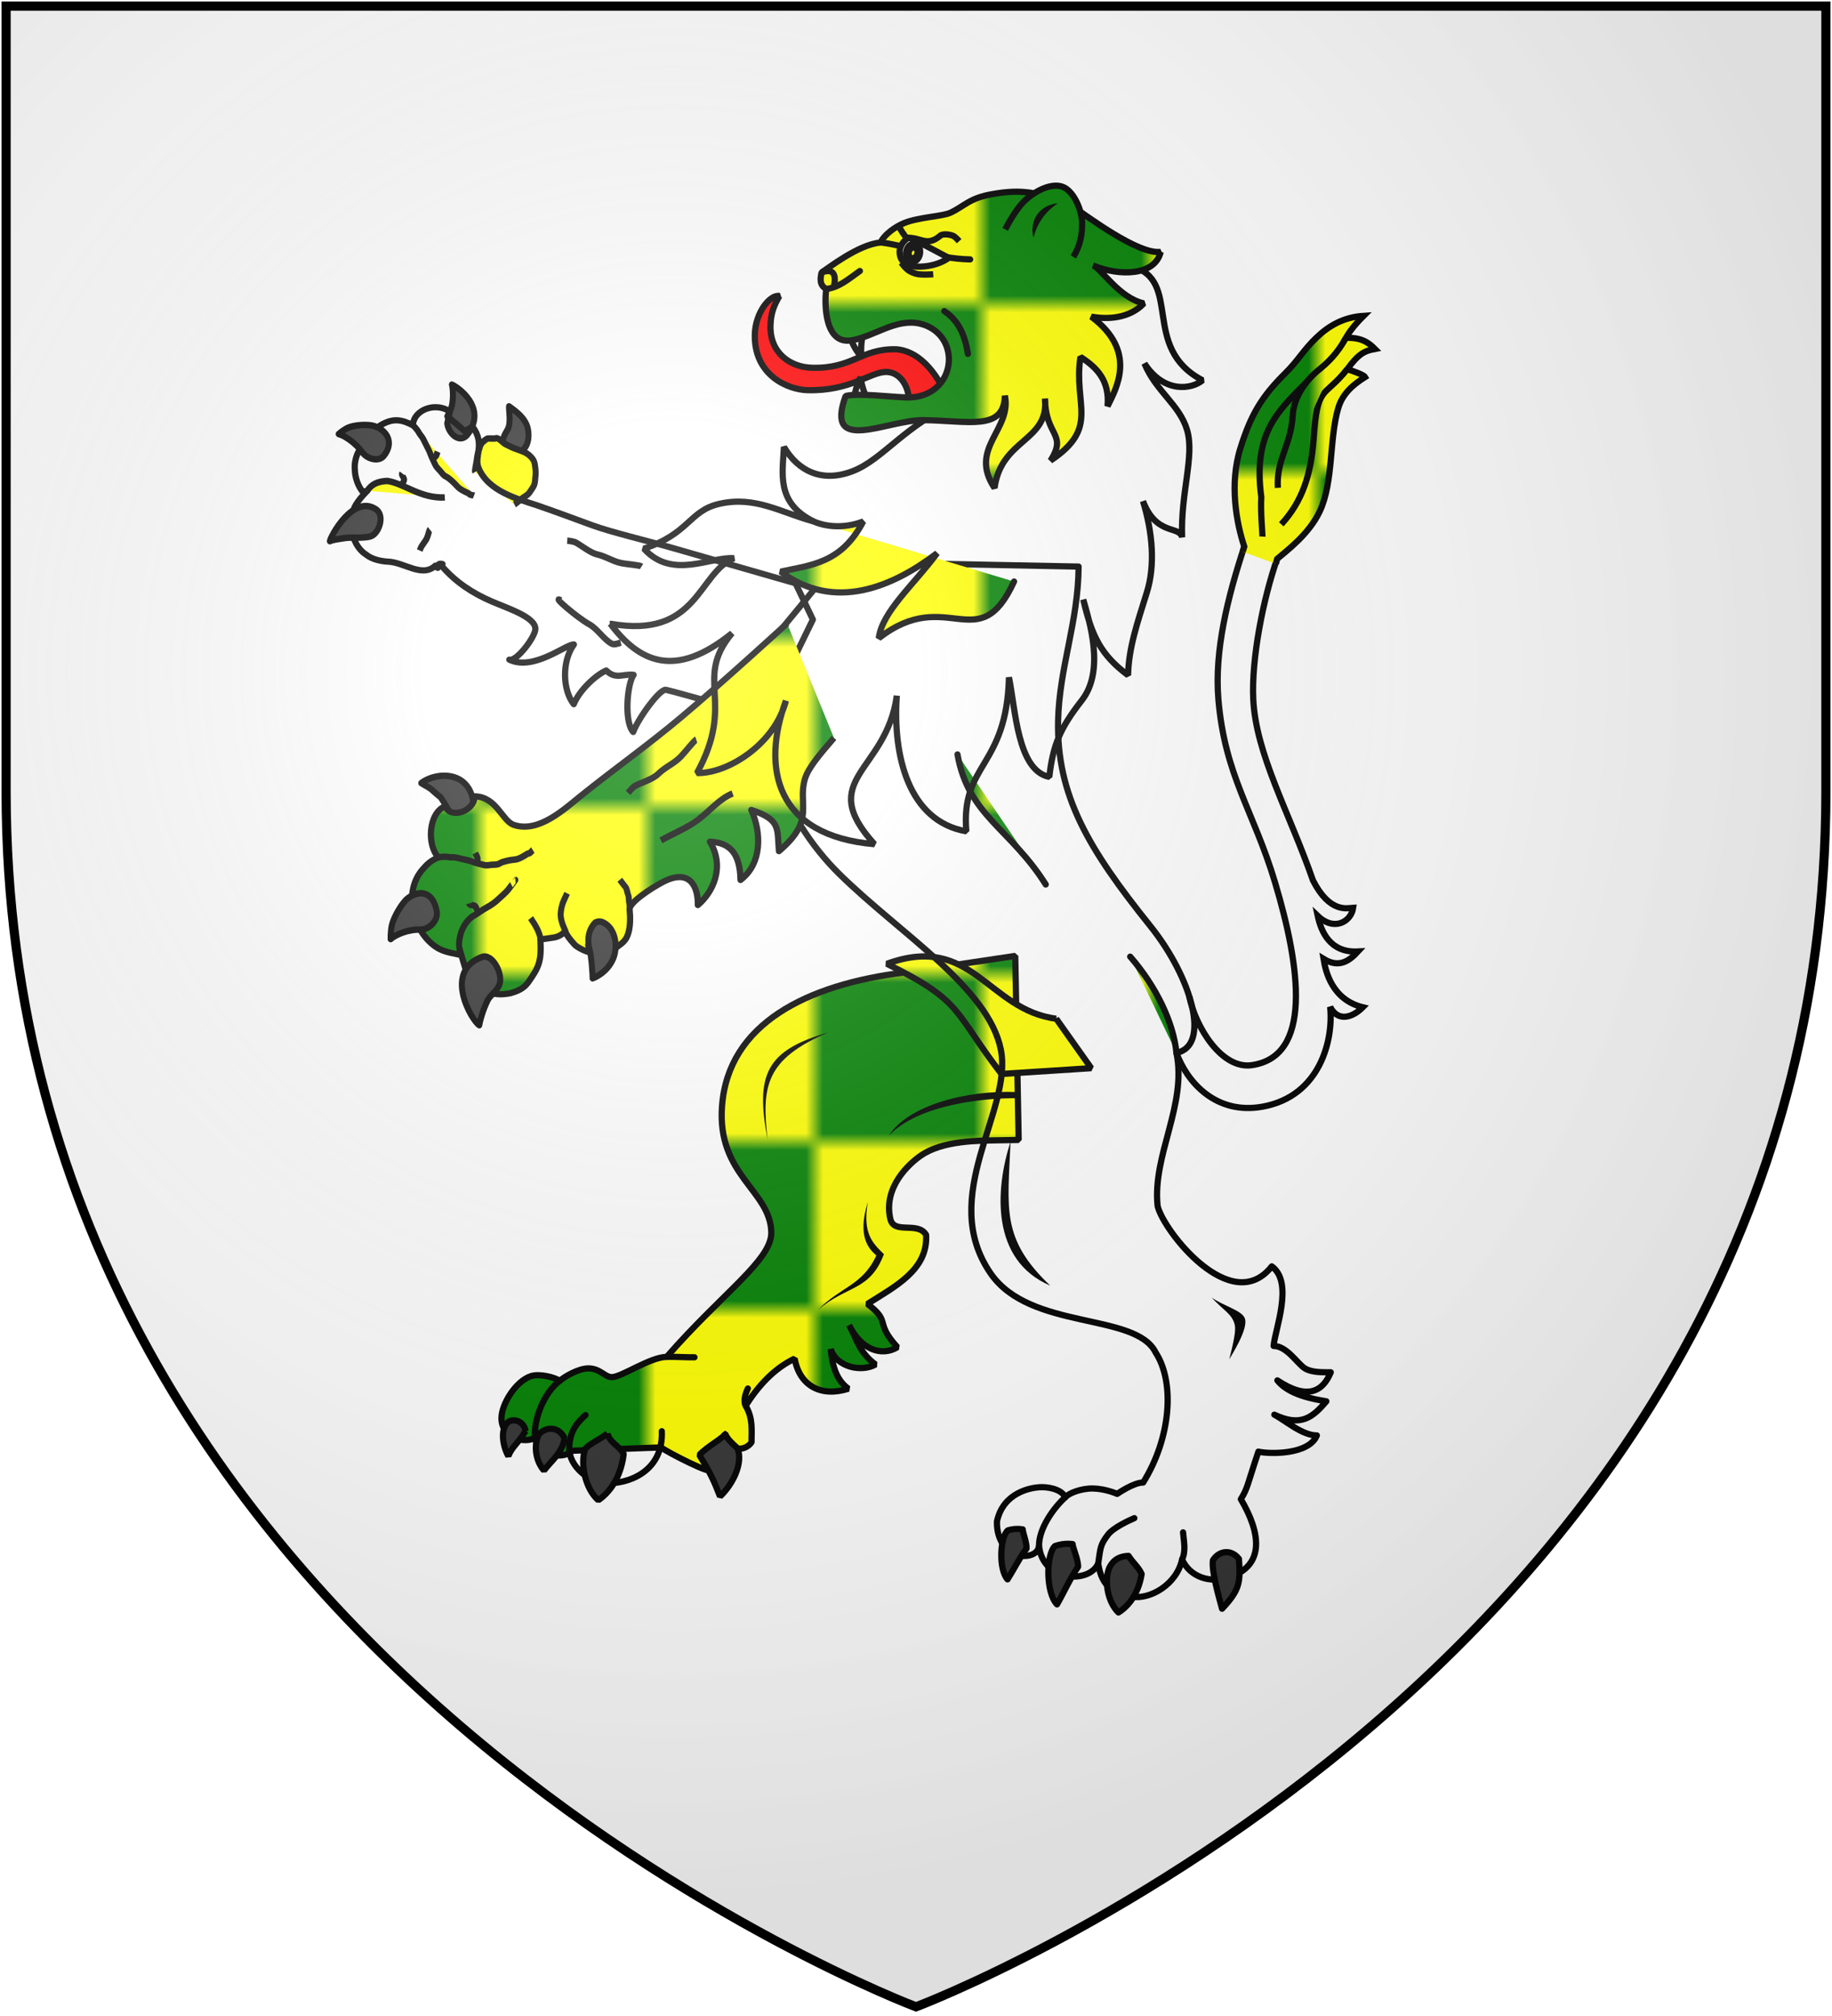 <?xml version="1.0" encoding="UTF-8" standalone="no"?>
<svg
   xmlns:dc="http://purl.org/dc/elements/1.1/"
   xmlns:cc="http://creativecommons.org/ns#"
   xmlns:rdf="http://www.w3.org/1999/02/22-rdf-syntax-ns#"
   xmlns:svg="http://www.w3.org/2000/svg"
   xmlns="http://www.w3.org/2000/svg"
   xmlns:xlink="http://www.w3.org/1999/xlink"
   xmlns:sodipodi="http://sodipodi.sourceforge.net/DTD/sodipodi-0.dtd"
   xmlns:inkscape="http://www.inkscape.org/namespaces/inkscape"
   version="1.1"
   id="svg2"
   height="660"
   width="600"
   inkscape:version="0.91 r13725"
   sodipodi:docname="House_Osgrey.svg">
  <sodipodi:namedview
     pagecolor="#ffffff"
     bordercolor="#666666"
     borderopacity="1"
     objecttolerance="10"
     gridtolerance="10"
     guidetolerance="10"
     inkscape:pageopacity="0"
     inkscape:pageshadow="2"
     inkscape:window-width="1366"
     inkscape:window-height="705"
     id="namedview409"
     showgrid="false"
     inkscape:zoom="0.50568849"
     inkscape:cx="221.51827"
     inkscape:cy="364.30981"
     inkscape:window-x="-8"
     inkscape:window-y="-8"
     inkscape:window-maximized="1"
     inkscape:current-layer="svg2" />
  <defs
     id="defs17">
    <pattern
       inkscape:collect="always"
       xlink:href="#pattern5658"
       id="pattern5667"
       patternTransform="matrix(3.503,0,0,3.503,-23.995,-16.418)" />
    <radialGradient
       r="405"
       cy="220"
       cx="220"
       gradientUnits="userSpaceOnUse"
       id="radialGradient4153"
       xlink:href="#rg" />
    <pattern
       patternUnits="userSpaceOnUse"
       width="20"
       height="20"
       id="pattern5658">
      <rect
         style="opacity:1;fill:#ffff00;fill-opacity:1;stroke:none;stroke-width:60;stroke-linecap:square;stroke-miterlimit:4;stroke-dasharray:none;stroke-opacity:1"
         id="rect5656"
         width="20"
         height="20"
         x="0"
         y="0" />
      <rect
         y="0"
         x="0"
         height="10"
         width="10"
         id="rect5652"
         style="opacity:1;fill:#008000;fill-opacity:1;stroke:none;stroke-width:60;stroke-linecap:square;stroke-miterlimit:4;stroke-dasharray:none;stroke-opacity:1" />
      <rect
         style="opacity:1;fill:#008000;fill-opacity:1;stroke:none;stroke-width:60;stroke-linecap:square;stroke-miterlimit:4;stroke-dasharray:none;stroke-opacity:1"
         id="rect5654"
         width="10"
         height="10"
         x="10"
         y="10" />
    </pattern>
  </defs>
  <radialGradient
     r="405"
     cy="220"
     cx="220"
     gradientUnits="userSpaceOnUse"
     id="rg">
    <stop
       id="stop5"
       offset="0"
       style="stop-color:#fff;stop-opacity:.3" />
    <stop
       id="stop7"
       offset=".2"
       style="stop-color:#fff;stop-opacity:.2" />
    <stop
       id="stop9"
       offset=".6"
       style="stop-color:#666;stop-opacity:.1" />
    <stop
       id="stop11"
       offset="1"
       style="stop-color:#000;stop-opacity:.13" />
  </radialGradient>
  <path
     d="m 2,2 0,257 c 0,286 298,398 298,398 0,0 298,-112 298,-398 L 598,2 Z"
     id="path7212"
     style="fill:#ffffff;fill-opacity:1;stroke:none;stroke-width:3" />
  <path
     d="m 2,2 0,257 c 0,286 298,398 298,398 0,0 298,-112 298,-398 L 598,2 Z"
     id="path7200"
     style="fill:none;fill-opacity:1;stroke:none;stroke-width:3" />
  <g
     id="g6615"
     transform="matrix(1.566,0,0,1.566,84.891,15.498)"
     style="fill:url(#pattern5667);fill-opacity:1">
    <g
       style="fill:url(#pattern5667);fill-opacity:1;stroke:#000000;stroke-width:1.3"
       id="g6">
      <path
         style="fill:url(#pattern5667);fill-opacity:1;stroke-linejoin:bevel"
         id="path8"
         d="m 135.04,193.388 c -20.582,2.524 -36.923,10.758 -38.24,27.887 -1.122,14.563 10.147,17.658 10.3,26.477 0.1,5.777 -10.21,12.65 -21.875,26.015 -3.525,0.058 -9.395,4.2 -11.44,4.235 -1.535,0.028 -2.473,-1.866 -5,-1.825 -2.065,0.036 -4.92,1.718 -5.918,2.583 -1.23,-0.787 -4.284,-1.51 -5.984,-0.98 -3.22,1.01 -6.268,5.927 -6.216,8.886 0.073,4.18 5.086,5.315 7.03,3.966 0.373,3.4 5.564,4.886 7.82,2.76 l 18.53,-0.698 c 1.2,0.962 11.41,6.18 10.18,4.514 -1.023,-1.387 0.483,-5.573 3.005,-5.77 1.748,0.646 2.12,0.796 2.814,1.477 1.11,0.225 2.362,-0.42 2.925,-1.313 -0.04,-2.34 0.39,-4.844 -1.237,-7.626 2.612,-4.1 5.864,-7.743 10.247,-9.844 1.048,5.757 5.587,8.1 11.238,6.292 -2.356,-1.678 -3.353,-4.51 -3.695,-8.29 1.284,3.915 6.555,4.834 9.368,3.227 -3.41,-2.543 -3.85,-5.15 -5.51,-8.23 2.405,5.058 6.747,6.65 10.08,4.62 -4.936,-5.433 -1.143,-5.184 -6.262,-9.052 5.747,-3.64 12.716,-7.128 12.272,-14.455 -1.77,-2.887 -6.716,-0.003 -7.477,-3.31 -1.537,-6.684 3.983,-11.617 6.438,-13.29 4.548,-3.1 11.807,-3.084 16.482,-3.16 l 3.916,-0.066 -0.713,-38.48 -23.074,3.45 z"
         class="fil4 str9"
         inkscape:connector-curvature="0" />
      <path
         style="fill:url(#pattern5667);fill-opacity:1;stroke-linecap:round;stroke-linejoin:bevel"
         id="path10"
         d="m 68.246,285.932 c -1.345,1.27 -3.315,2.967 -3.406,6.898 -0.085,3.723 4.178,7.435 8.22,7.37 5.274,-0.09 11.48,-3.198 11.137,-10.89 m -15.95,-3.378 z"
         class="fil4 str10"
         inkscape:connector-curvature="0" />
      <path
         style="fill:url(#pattern5667);fill-opacity:1;stroke-linecap:round;stroke-linejoin:bevel"
         id="path12"
         d="m 57.697,290.66 c -0.35,-3.575 1.723,-9.335 5.2,-11.923"
         class="fil5 str10"
         inkscape:connector-curvature="0" />
      <path
         style="fill:#333333;fill-opacity:1;stroke-linejoin:bevel"
         id="path14"
         d="m 72.838,289.758 c 0.402,1.918 2.55,2.63 3.39,4.31 -0.474,3.952 -2.222,7.54 -5.313,9.664 -2.77,-2.473 -3.812,-7.626 -2.723,-10.76 1.275,-1.337 3.35,-2.048 4.646,-3.214 z m 24.627,0.062 c -0.352,0.942 -3.806,2.66 -5.414,4.455 2.188,3.557 3.007,5.26 4.33,8.67 2.68,-2.56 4.863,-6.934 3.665,-10.03 -0.976,-0.955 -2.245,-2.008 -2.58,-3.095 z m -33.597,0.993 c -0.472,3.05 -2.912,4.8 -4.316,6.714 -1.95,-2.26 -2.112,-5.692 -1.007,-7.66 1.768,-1.73 4.294,-1.358 5.323,0.946 z m -8.16,-1.575 c -1.404,2.46 -2.915,3.353 -3.596,5.28 -1.26,-2.203 -1.846,-6.14 0.294,-7.353 1.615,-0.497 2.998,0.483 3.302,2.073 z"
         class="fil4 str9"
         inkscape:connector-curvature="0" />
      <path
         style="fill:url(#pattern5667);fill-opacity:1;stroke-linecap:round;stroke-linejoin:bevel"
         id="path16"
         d="m 85.138,273.768 c 2.342,-0.04 4.317,0.112 5.895,0.085 m 11.162,6.525 c -0.457,0.944 -1.008,2.566 -0.464,3.597"
         class="fil5 str10"
         inkscape:connector-curvature="0" />
      <path
         style="fill:#000000;fill-opacity:1;stroke:none"
         id="path18"
         d="m 127.3,241.377 c -1.207,6.747 1.155,8.722 3.35,10.923 -2.933,7.783 -7.824,6.45 -13.848,11.714 4.764,-4.938 9.36,-5.116 12.265,-11.446 -1.464,-1.292 -4.104,-3.84 -1.766,-11.19 z m -8.248,-35.451 c -13.06,3.754 -15.34,8.837 -12.72,22.42 -1.31,-11.21 -0.394,-16.858 12.72,-22.42 z m 39.504,12.486 c -10.655,-0.5 -22.944,2.84 -26.843,9.082 6.167,-6.528 20.152,-7.918 26.954,-7.793 l -0.11,-1.288 z"
         class="fil2"
         inkscape:connector-curvature="0" />
    </g>
    <path
       style="fill:url(#pattern5667);fill-opacity:1;stroke:#000000;stroke-width:1.3;stroke-linecap:round;stroke-linejoin:bevel"
       id="path20"
       class="fil4 str10"
       d="m 166.69,203.073 c -14.377,-1.853 -17.552,-17.993 -35.42,-11.484 16.13,7.965 13.803,9.85 23.964,23.034 l 18.776,-1.212 -7.32,-10.34 z"
       inkscape:connector-curvature="0" />
    <g
       style="fill:url(#pattern5667);fill-opacity:1;stroke:#000000;stroke-width:1.3"
       id="g22">
      <path
         style="fill:url(#pattern5667);fill-opacity:1;stroke-linejoin:round"
         id="path24"
         d="m 186.336,183.654 c -12.91,-16.066 -19.583,-27.296 -19.257,-42.83 0.232,-11.14 4.218,-20.56 4.29,-32.273 l -50.564,-0.992 -13.262,16.1 c -5.893,18.624 1.915,37.518 13.857,49.233 12.66,12.418 31.138,23.7 33.71,36.652 2.545,12.813 -13.32,30.552 -2.14,46.772 8.277,12.008 30.377,8.072 34.53,16.57 4.045,6.234 3.17,17.84 -2.632,27.153 -1.957,-0.045 -5.437,2.372 -5.437,2.372 0,0 -2.344,-1.07 -5.026,-1.13 -2.436,-0.056 -5.09,0.975 -5.804,1.82 -0.95,-1.842 -3.948,-2.17 -5.374,-2.086 -1.897,0.113 -7.61,1.077 -8.933,7.134 -0.2,8.15 8.405,8.714 8.802,5.127 0.673,7.35 10.37,8.09 12.373,3.714 0.745,5.01 3.46,6.3 6.948,6.908 3.87,0.674 9.452,-2.518 10.598,-7.782 1.523,3.446 5.57,5.22 10.172,3.608 7.01,-2.456 6.37,-9.01 2.113,-16.21 1.464,-2.374 1.272,-2.774 3.666,-9.94 2.227,0.53 10.562,0.71 12.234,-3.388 -3.08,0.008 -6.56,-3.115 -8.9,-4.34 5.544,2.624 8.038,0.575 10.877,-2.794 -2.752,-0.453 -7.863,-1.35 -10.24,-4.37 6.22,4.123 9.495,2.402 11.167,-1.696 -1.34,-0.03 -3.87,0.146 -5.427,-0.826 -1.557,-0.97 -3.762,-4.69 -6.525,-4.674 0.25,-3.372 4.28,-13.26 -0.38,-16.643 -8.42,10.692 -22.64,-7.38 -23.878,-12.603 -1.133,-10.69 6.177,-21.046 3.935,-32.04 7.18,-1.383 3.37,-15.516 -5.494,-26.546 z"
         class="fil4 str11"
         inkscape:connector-curvature="0" />
      <path
         style="fill:url(#pattern5667);fill-opacity:1;stroke-linecap:round;stroke-linejoin:bevel"
         id="path26"
         d="m 146.04,147.822 c 2.26,12.824 11.112,15.488 18.458,27.192 m 17.662,15.083 c 5.5,6.3 9.062,13.86 9.67,20.102"
         class="fil5 str10"
         inkscape:connector-curvature="0" />
      <path
         style="fill:url(#pattern5667);fill-opacity:1;stroke-linecap:round;stroke-linejoin:round"
         id="path28"
         d="m 175.467,316.987 c 0.48,-3.304 0.404,-3.893 2.032,-6.04 1.142,-1.51 4.488,-3.02 5.525,-3.464 m -19.93,5.792 c -0.053,-3.636 3.084,-7.992 5.505,-10.177 m 24.415,13.018 c 0.85,-1.817 0.336,-3.905 0.2,-5.664"
         class="fil5 str12"
         inkscape:connector-curvature="0" />
      <path
         style="fill:#333333;fill-opacity:1;stroke-linejoin:round"
         id="path30"
         d="m 204.9,316.002 c 0.348,4.856 0.202,6.458 -3.527,10.42 -0.73,-2.67 -2.228,-7.925 -1.91,-10.148 1.34,-2.097 3.902,-2.3 5.437,-0.272 z m -34.78,-3.099 c 0.012,0.77 1.17,3.218 1.143,4.737 -1.745,2.56 -3.104,5.63 -4.41,7.87 -2.378,-2.466 -2.305,-10.418 -0.433,-12.193 1.298,-0.452 2.56,-0.563 3.7,-0.414 z m -10.438,-3.077 c -0.016,0.646 0.87,2.74 0.793,4.01 -1.55,2.087 -2.797,4.612 -3.97,6.446 -1.908,-2.148 -1.57,-8.813 0.06,-10.24 1.105,-0.33 2.168,-0.382 3.116,-0.216 z m 22.133,5.547 c 0.994,1.548 2.082,2.323 2.738,3.78 -0.538,3.35 -2.15,6.346 -4.852,8.05 -2.273,-2.196 -2.985,-6.618 -1.95,-9.25 0.565,-1.212 1.62,-2.515 4.065,-2.58 z"
         class="fil4 str11"
         inkscape:connector-curvature="0" />
      <path
         style="fill:#000000;fill-opacity:1;stroke:none"
         id="path32"
         d="m 202.88,274.295 c 0.885,-3.588 1.446,-6.03 1.135,-7.26 -0.568,-2.243 -2.09,-2.75 -4.866,-5.7 2.563,1.813 6.31,2.69 6.97,4.34 0.888,2.223 -2.983,8.037 -3.24,8.62 z m -45.738,-45.56 c -3.22,9.91 -4.23,24.8 8.287,30.13 -10.332,-9.815 -8.875,-16.044 -8.288,-30.13 z"
         class="fil2"
         inkscape:connector-curvature="0" />
    </g>
    <g
       style="fill:url(#pattern5667);fill-opacity:1;stroke:#000000;stroke-width:0.241;stroke-linejoin:round"
       id="g34">
      <path
         style="fill:#333333;fill-opacity:1"
         id="path36"
         transform="matrix(5.156,-0.671,0.721,5.54,-205.322,-673.476)"
         class="fil0 str3"
         d="m 30.545,138.812 c 0.136,0.13 0.602,0.475 0.635,0.924 0.028,0.418 -0.154,0.865 -0.67,0.85 -0.123,0 -0.205,-0.05 -0.28,-0.126 -0.065,-0.07 -0.09,-0.202 -0.11,-0.307 -0.007,-0.216 0.145,-0.352 0.257,-0.5 0.175,-0.23 0.134,-0.754 0.168,-0.84 z m -2.168,-1.082 c 0.03,0.16 -0.015,0.705 -0.2,0.952 -0.098,0.235 -0.165,0.402 -0.186,0.466 -0.01,0.36 0.363,0.81 0.724,0.533 1.023,-0.93 -0.17,-1.87 -0.337,-1.95 z"
         inkscape:connector-curvature="0" />
      <path
         style="fill:url(#pattern5667);fill-opacity:1"
         id="path38"
         transform="matrix(5.156,-0.671,0.721,5.54,-205.322,-673.476)"
         class="fil0 str3"
         d="m 28.85,141.085 c -0.02,-0.05 0.11,-0.346 0.15,-0.516 0.037,-0.146 0.13,-0.303 0.18,-0.407 0.066,-0.14 0.183,-0.183 0.292,-0.243 0.08,-0.043 0.267,0.035 0.387,0.015 0.105,-0.018 0.27,0.22 0.328,0.252 0.097,0.056 0.21,0.14 0.34,0.204 0.13,0.064 0.292,0.137 0.395,0.197 0.125,0.073 0.23,0.185 0.293,0.292 0.074,0.125 0.057,0.253 0.058,0.4 0,0.14 -0.045,0.29 -0.08,0.435 -0.044,0.18 -0.134,0.236 -0.245,0.36 -0.12,0.135 -0.244,0.154 -0.398,0.238 l -0.09,0.05 c -0.1,0.054 -0.142,0.09 -0.21,0.115 m -1.403,-1.393 z"
         inkscape:connector-curvature="0" />
      <path
         style="fill:url(#pattern5667);fill-opacity:1;stroke-width:1.299"
         d="m 36.756,75.234 c -2.336,0.055 -4.521,1.557 -4.621,3.781 -2.281,-1.208 -4.03,-1.491 -6.406,-0.207 -2.234,1.209 -3.118,2.912 -4.549,5.014 -0.827,1.223 -1.338,2.889 -1.176,4.502 0.038,1.618 0.662,3.39 1.646,4.592 l 0.959,-0.203 c -1.082,1.076 -1.925,2.133 -2.377,2.891 -1.683,2.782 -1.261,8.288 2.123,10.439 1.206,1.009 3.171,1.407 4.543,1.471 3.439,0.116 7.183,3.449 9.938,0.848 1.253,1.369 -0.29,-0.774 1.496,-0.342 -0.068,0.122 -0.134,0.255 -0.18,0.385 2.922,3.395 6.503,5.733 10.479,7.436 3.526,1.513 9.207,3.31 9.125,5.783 -0.052,1.697 -3.984,6.856 -5.445,6.387 5.076,2.461 11.904,-3.296 13.508,-3.178 -2.553,3.504 -2.378,9.528 -0.031,12.49 1.178,-2.914 4.572,-6.077 6.789,-7.053 1.988,1.978 3.57,0.644 5.729,0.91 -0.087,0.12 -0.17,0.265 -0.25,0.43 -0.08,0.165 -0.158,0.348 -0.23,0.551 -1.02,2.839 -1.283,9.145 0.395,10.963 1.175,-3.06 5.614,-9.068 6.838,-8.811 2.739,0.579 19.587,5.677 21.08,5.145 l 9.658,-19.826 -3.629,-7.586 -25.109,-7.211 C 80.849,103.061 73.656,101.379 69.615,99.904 67.214,99.022 61.331,96.839 58.062,95.732 54.252,94.454 47.833,92.878 45.848,87.857 c -0.936,-2.357 1.472,-4.895 -1.217,-8.557 l -1.645,0.945 -1.688,-1.48 -1.941,-1.619 0.496,-1.021 c -0.944,-0.641 -2.036,-0.916 -3.098,-0.891 z"
         id="path40"
         inkscape:connector-curvature="0" />
      <path
         style="fill:#333333;fill-opacity:1"
         id="path42"
         transform="matrix(5.156,-0.671,0.721,5.54,-205.322,-673.476)"
         class="fil0 str3"
         d="m 22.698,142.952 c 0.1,-0.036 0.243,-0.038 0.646,-0.045 0.213,-0.004 0.77,0.116 1.03,0.055 0.343,-0.083 0.655,-0.703 0.332,-0.97 -0.832,-0.68 -1.966,0.797 -2.008,0.96 z m 0.908,-3.934 c 0.22,0.084 0.625,0.403 0.854,0.8 0.145,0.255 0.593,0.447 0.84,0.222 0.478,-0.434 0.263,-0.912 -0.218,-1.14 -0.24,-0.112 -0.805,-0.15 -1.08,-0.068 -0.067,0.015 -0.28,0.11 -0.396,0.186 z"
         inkscape:connector-curvature="0" />
      <path
         style="fill:url(#pattern5667);fill-opacity:1"
         id="path44"
         transform="matrix(5.156,-0.671,0.721,5.54,-205.322,-673.476)"
         class="fil0 str3"
         d="m 26.603,139.02 c 0.037,0.063 0.16,0.207 0.204,0.32 0.034,0.09 0.11,0.18 0.14,0.255 0.057,0.157 0.117,0.316 0.174,0.468 0.036,0.094 0.05,0.195 0.08,0.276 0.04,0.105 0.07,0.22 0.114,0.324 0.034,0.078 0.108,0.156 0.156,0.226 0.058,0.084 0.103,0.173 0.19,0.222 0.11,0.06 0.318,0.3 0.388,0.4 0.1,0.145 0.282,0.25 0.435,0.336 0.01,0.005 0.01,0.016 0.017,0.025 0.04,0.058 0.15,0.06 0.185,0.08 m -2.082,-2.934 z m 0.906,2.865 c -0.982,-0.076 -1.535,-0.71 -2.205,-0.89 -0.372,-0.028 -0.632,0.032 -0.852,0.266 m 3.056,0.623 z M 26.745,143 c -0.023,0.015 -0.085,0.176 -0.11,0.217 -0.038,0.067 -0.05,0.1 -0.108,0.162 -0.06,0.065 -0.123,0.127 -0.182,0.19 -0.06,0.067 -0.074,0.1 -0.11,0.164 m 0.51,-0.734 z"
         inkscape:connector-curvature="0" />
      <path
         style="fill:url(#pattern5667);fill-opacity:1"
         id="path46"
         transform="matrix(5.156,-0.671,0.721,5.54,-205.322,-673.476)"
         class="fil0 str3"
         d="m 25.935,140.783 c -0.06,0.066 0.082,0.19 0.037,0.267 -0.043,0.074 -0.062,0.107 -0.135,0.18 m 0.098,-0.447 z m 1.525,-0.633 c -0.045,0.078 -0.066,0.185 -0.196,0.2 -0.015,0.003 -0.025,0.018 -0.038,0.026 m 0.233,-0.225 z M 35,145.394 c -0.064,-0.056 -0.563,-0.15 -0.78,-0.218 -0.34,-0.107 -0.57,-0.318 -0.935,-0.445 -0.252,-0.086 -0.586,-0.41 -0.782,-0.542 -0.078,-0.052 -0.27,-0.097 -0.334,-0.11 m 2.83,1.316 z m -3.392,0.869 c -0.398,-0.266 0.603,0.754 1,1.02 0.31,0.207 0.507,0.636 0.794,0.828 0.105,0.07 0.253,0.024 0.377,0.01 m -2.17,-1.858 z"
         inkscape:connector-curvature="0" />
    </g>
    <g
       style="fill:url(#pattern5667);fill-opacity:1;stroke:#000000;stroke-width:0.241;stroke-linejoin:round"
       id="g48">
      <path
         style="fill:#333333;fill-opacity:1"
         id="path50"
         transform="matrix(5.172,-0.53,0.57,5.558,-176.718,-681.21)"
         class="fil0 str3"
         d="m 23.912,152.52 c 0.52,0.35 0.23,0.15 0.722,0.607 0.157,0.272 0.22,0.445 0.364,0.686 0.206,0.34 0.75,0.478 0.898,-0.03 0.223,-1.53 -1.266,-1.665 -1.984,-1.264 z"
         inkscape:connector-curvature="0" />
      <path
         style="fill:url(#pattern5667);fill-opacity:1;stroke-width:1.299"
         id="path52"
         class="fil0 str3"
         d="m 110.409,120.422 c 0,0 -13.617,12.471 -22.233,19.689 -6.858,5.758 -13.803,10.659 -20.94,16.389 -3.443,2.768 -8.83,7.83 -14.015,6.042 -2.438,-0.84 -3.56,-5.869 -8.148,-5.961 -0.187,3.277 -5.105,4.758 -6.165,2.058 -3.535,1.413 -3.852,8.156 -1.433,10.694 -1.715,0.805 -2.292,1.347 -3.375,2.609 -3.921,4.575 -2.134,12.574 2.708,16.021 1.748,1.242 3.657,1.366 5.122,1.733 l 0.036,-0.97 1.16,3.869 2.787,2.208 2.62,1.444 -0.507,1.175 c 1.288,0.738 3.127,0.578 4.435,0.332 1.566,-0.424 2.828,-0.964 3.773,-2.251 2.305,-3.258 2.82,-4.406 2.578,-9.009 0.944,-0.125 1.909,-0.241 2.885,-0.408 0.988,-0.202 1.651,-0.619 2.323,-1.305 0.053,0.163 0.112,0.326 0.177,0.454 0.61,1.156 1.472,1.966 1.783,2.356 0.474,0.547 2.534,1.577 3.194,1.582 l -0.364,-1.513 2.465,0.084 3.024,-0.686 -0.12,1.686 c 0.906,-1.205 2.251,-1.287 2.934,-3.3 0.535,-1.515 0.519,-3.608 0.355,-5.203 -0.13,-1.469 4.669,-4.567 7.047,-5.794 5.7,-2.926 7.302,1.234 7.225,4.864 3.198,-2.709 5.714,-7.988 2.519,-13.254 4.138,0.194 6.295,2.365 6.403,8.01 4.548,-3.46 4.399,-9.909 2.252,-14.642 6.273,2.053 5.384,3.986 5.781,8.618 7.773,-6.565 3.833,-9.716 5.44,-15.104 0.644,-2.178 2.755,-4.736 6.072,-8.575"
         inkscape:connector-curvature="0" />
      <path
         style="fill:#333333;fill-opacity:1"
         id="path54"
         transform="matrix(5.172,-0.53,0.57,5.558,-176.718,-681.21)"
         class="fil0 str3"
         d="m 29.967,160.44 c 0.194,-0.05 0.623,-0.205 0.894,-0.636 0.25,-0.402 0.257,-1.113 -0.226,-1.396 -0.116,-0.07 -0.218,-0.068 -0.328,-0.035 -0.32,0.248 -0.39,0.604 -0.352,0.92 0.064,0.28 0.028,1.038 0.013,1.147 z m -4.727,1.312 c 0.033,-0.116 0.184,-0.516 0.44,-0.896 0.133,-0.2 0.44,-0.308 0.555,-0.59 0.153,-0.376 -0.184,-1.155 -0.618,-1.04 -1.608,0.39 -0.668,2.314 -0.377,2.526 z m -3.194,-3.544 c 0.214,-0.146 0.745,-0.302 1.23,-0.24 0.31,0.043 0.76,-0.24 0.73,-0.625 -0.06,-0.745 -0.603,-0.877 -1.105,-0.587 -0.25,0.144 -0.646,0.644 -0.756,0.956 -0.03,0.072 -0.087,0.335 -0.098,0.496 z"
         inkscape:connector-curvature="0" />
      <path
         style="fill:url(#pattern5667);fill-opacity:1"
         id="path56"
         transform="matrix(5.172,-0.53,0.57,5.558,-176.718,-681.21)"
         class="fil0 str3"
         d="m 24.272,155.34 c 0.08,0.01 0.28,-0.007 0.404,0.032 0.1,0.032 0.223,0.02 0.306,0.048 l 0.51,0.16 c 0.1,0.033 0.196,0.09 0.283,0.118 0.116,0.036 0.232,0.088 0.35,0.12 0.087,0.022 0.2,0.007 0.29,0.01 0.11,0.004 0.214,0.025 0.312,-0.023 0.12,-0.06 0.458,-0.088 0.59,-0.082 0.186,0.007 0.393,-0.09 0.564,-0.173 0.01,-0.005 0.023,0 0.033,0 0.076,0.004 0.15,-0.096 0.187,-0.115 m -3.828,-0.096 z m 3.009,1.141 c 0.005,0 -0.264,0.274 -0.314,0.323 -0.128,0.124 -0.278,0.208 -0.428,0.318 -0.158,0.117 -0.34,0.21 -0.523,0.28 -0.22,0.086 -0.385,0.193 -0.604,0.277 -0.236,0.127 -0.38,0.303 -0.506,0.527 -0.105,0.227 -0.186,0.5 -0.128,0.683 m 2.502,-2.407 z m 0.453,1.481 c 0.184,0.308 0.3,0.564 0.313,0.836 m -0.313,-0.836 z m 1.344,0.625 c -0.094,-0.27 -0.177,-0.507 -0.1,-0.776 0.063,-0.28 0.232,-0.49 0.32,-0.633 m 2.165,-0.305 c 0,0 0.16,0.252 0.192,0.29 0.058,0.07 0.05,0.23 0.076,0.303 0.034,0.083 -0.002,0.228 0.012,0.318 0.008,0.05 0.002,0.127 0.006,0.16 m -0.285,-1.07 z"
         inkscape:connector-curvature="0" />
      <path
         style="fill:url(#pattern5667);fill-opacity:1"
         id="path58"
         transform="matrix(5.172,-0.53,0.57,5.558,-176.718,-681.21)"
         class="fil0 str3"
         d="m 25.334,157.18 c 0.016,0.103 0.212,0.055 0.25,0.15 0.034,0.09 0.05,0.13 0.064,0.25 m -0.314,-0.4 z m 0.45,-1.852 c 0.036,0.094 0.114,0.188 0.043,0.32 -0.008,0.015 -0.002,0.034 -0.003,0.052 m -0.04,-0.372 z m 9.311,-3.376 c -0.09,0.02 -0.492,0.42 -0.69,0.573 -0.31,0.243 -0.637,0.31 -0.98,0.56 -0.236,0.176 -0.727,0.26 -0.965,0.352 -0.094,0.036 -0.256,0.184 -0.31,0.235 m 2.945,-1.72 z m -1.825,3.614 c 0.476,-0.196 1.063,-0.347 1.58,-0.634 0.503,-0.28 0.936,-0.698 1.48,-0.838"
         inkscape:connector-curvature="0" />
    </g>
    <g
       style="fill:url(#pattern5667);fill-opacity:1;stroke:#000000;stroke-width:1.3"
       id="g60">
      <path
         style="fill:url(#pattern5667);fill-opacity:1;stroke-width:1.299"
         id="path62"
         d="m 194.494,198.34 c 1.354,6.538 6.793,15.32 13.056,14.446 12.69,-1.77 10.31,-20.177 4.89,-38.242 -4.467,-14.89 -10.49,-22.285 -11.837,-38.244 -0.858,-10.173 1.95,-21.382 5.416,-31.925 0.846,-5.423 9.642,-2.967 6.862,2.574 -2.932,8.414 -5.384,20.872 -4.983,29.345 0.545,11.51 7.573,23.725 12.485,37.86 3.52,6.914 7.2,5.79 8.412,5.724 -0.4,2.84 -3.917,5.043 -7.415,1.7 0.676,3.132 2.475,7.75 8.42,7.443 -1.915,2.074 -4.033,3.492 -7.206,1.537 0.433,2.654 1.772,8.534 8.212,10.12 -1.986,1.996 -5.09,3.265 -6.824,-0.072 0.718,6.857 -2.074,18.675 -14.13,20.852 -9.744,1.76 -15.81,-5.103 -18.025,-11.26"
         inkscape:connector-curvature="0" />
      <g
         style="fill:url(#pattern5667);fill-opacity:1;stroke-width:1.321"
         id="g64">
        <path
           style="fill:url(#pattern5667);fill-opacity:1;stroke-width:1.3"
           id="path66"
           d="m 212.616,107.98 0.271,-1.031 c 1.992,-1.71 6.609,-5.115 8.883,-9.873 2.944,-6.162 1.98,-15.196 3.903,-21.671 0.918,-3.091 3.189,-4.936 5.603,-6.475 -0.299,-0.499 -2.586,-1.278 -3.725,-1.647 2.433,-3.297 3.604,-3.804 5.788,-4.224 -1.262,-1.261 -2.681,-2.422 -6.055,-2.33 0.692,-1.25 1.813,-2.726 3.697,-4.601 -4.268,0.291 -7.287,2.106 -9.816,4.504 -2.79,2.646 -3.795,4.745 -6.559,7.482 -4.883,4.83 -7.159,8.575 -9.346,15.521 -2.453,7.588 -0.842,15.98 0.763,20.747 l -0.344,1.057"
           inkscape:connector-curvature="0" />
        <g
           style="fill:url(#pattern5667);fill-opacity:1;stroke-width:0.616;stroke-linejoin:round"
           id="g68">
          <path
             style="fill:url(#pattern5667);fill-opacity:1;stroke-width:1.3"
             id="path70"
             d="m 209.809,102.281 c 0.04,-0.688 -0.419,-5.031 -0.232,-8.246 -1.794,-13.504 3.562,-18.046 9.524,-24.112 m -5.348,29.791 c 4.465,-4.84 6.211,-10.486 6.759,-17.726 0.792,-11.66 2.067,-8.449 7.025,-14.692"
             class="fil7 str7"
             inkscape:connector-curvature="0" />
          <path
             style="fill:url(#pattern5667);fill-opacity:1;stroke-width:1.3"
             id="path72"
             d="m 213.041,92.089 c -0.362,-5.892 2.742,-8.886 3.098,-15.049 0.211,-3.658 2.433,-7.283 5.856,-9.93 2.797,-2.322 4.192,-4.436 5.277,-6.368"
             class="fil7 str7"
             inkscape:connector-curvature="0" />
        </g>
      </g>
    </g>
    <g
       style="fill:url(#pattern5667);fill-opacity:1;stroke:#000000;stroke-width:1.3"
       id="g74">
      <path
         style="fill:url(#pattern5667);fill-opacity:1;stroke-linecap:round;stroke-linejoin:bevel"
         id="path76"
         d="m 73.43,120.49 c 18.363,3.287 18.332,-10.678 25.875,-13.684 -4.857,-0.412 -12.91,4.595 -18.85,-2.003 9.57,-3.15 9.412,-7.925 15.805,-9.373 7.52,-1.704 12.87,1.844 19.688,3.682 -7.915,-3.91 -6.46,-10.042 -6.207,-15.568 3.05,5.152 8.038,7.485 14.34,5.074 6.506,-2.49 10.743,-9.65 23.02,-15.084 l 1.723,-3.736 16.44,-28.753 17.172,4.713 c 10.84,2.976 1.77,16.992 14.845,23.844 -2.103,1.82 -7.975,2.912 -12.14,-3.515 2.376,5.814 7.335,8.584 8.916,13.91 1.617,5.448 -1.403,13.24 -1.036,22.433 -0.536,-2.52 -5.403,-0.225 -8.185,-7.556 2.026,6.648 2.566,13.422 0.816,19.04 -2.01,6.454 -3.814,11.612 -3.935,17.352 -5.66,-4.23 -7.582,-8.13 -9.373,-15.83 1.302,4.686 4.574,14.842 -0.305,21.083 -4.57,5.847 -6.044,9.377 -6.797,16.002 -6.67,-1.324 -7.06,-14.117 -8.44,-20.81 -0.483,18.965 -10.118,17.926 -8.912,32.184 -12.088,-2.088 -15.427,-15.792 -14.54,-28.35 -2.186,16.036 -17.115,17.31 -4.675,31.042 -20.667,-1.746 -23.696,-15.9 -18.52,-29.992 -2.303,8.983 -12.023,15.25 -18.607,15.122 8.267,-15.053 -0.81,-19.486 7.345,-29.245 -11.93,9.67 -19.43,6.05 -25.46,-1.982 z"
         class="fil4 str10"
         inkscape:connector-curvature="0" />
      <path
         style="fill:#ff0000;fill-opacity:1;stroke-linejoin:bevel"
         id="path78"
         class="fil4 str9"
         d="m 108.805,51.98 c -1.102,1.92 -1.822,3.52 -1.88,6.28 -0.12,5.585 4.09,8.618 8.744,8.732 8.49,0.208 10.21,-4.05 17.558,-3.87 5.566,0.435 9.09,6.288 10.64,10.08 -3.705,1.638 -5.23,1.254 -8.027,0.61 0.062,-2.88 -1.79,-5.88 -4.592,-5.95 -3.43,-0.083 -7.46,4.033 -16.585,3.81 -4.036,-0.1 -11.192,-3.054 -11.01,-11.626 0.097,-4.62 3.21,-8.435 5.152,-8.067 z"
         inkscape:connector-curvature="0" />
      <path
         style="fill:#ffffff;fill-opacity:1;stroke-linejoin:bevel"
         id="path80"
         class="fil4 str9"
         d="m 127.64,74.44 c -1.216,-0.25 -2.63,-0.46 -3.184,-0.902 0.104,-1.432 0.506,-2.922 1.31,-4.557 0.265,1.928 0.906,3.736 1.875,5.46 m -1.687,-9.68 c -1.15,-1.383 -1.915,-2.767 -2.34,-4.13 0.44,-0.57 1.775,-1.13 2.9,-1.683 -0.55,1.92 -0.74,3.874 -0.56,5.812 z"
         inkscape:connector-curvature="0" />
      <path
         style="fill:url(#pattern5667);fill-opacity:1;stroke-linejoin:bevel"
         id="path82"
         class="fil4 str9"
         d="m 188.532,42.76 c -1.175,5.06 -8.713,5.127 -14.154,2.837 1.684,0.547 5.443,6.798 10.623,7.928 -2.24,2.44 -6.158,3.644 -10.984,2.773 9.66,7.208 5.315,14.873 3.407,18.728 0.473,-5.405 -2.275,-8.125 -5.672,-10.304 -1.507,10.165 4.13,14.74 -6.26,21.677 3.612,-5.675 -1.066,-5.064 -1.15,-12.957 0.866,9.018 -9.168,8.298 -10.55,18.684 -5.527,-8.275 3.643,-12.163 2.162,-19.3 -0.194,7.484 -7.63,5.21 -17.064,5.11 -7.557,-0.08 -20.732,7.335 -16.248,-5.046 2.484,-0.658 9.554,0.19 11.63,0.24 11.6,1.216 13.348,-13.204 3.818,-15.396 -5.024,-1.052 -9.32,2.637 -14.136,3.51 -5.728,1.036 -5.775,-7.603 -5.362,-10.726 -1.594,-0.865 -1.158,-2.45 -0.99,-3.445 1.177,-0.73 7.777,-5.922 12.335,-6.255 0.79,-1.672 3.05,-3.306 4.948,-4.08 3.024,-1.236 8.038,-1.39 9.708,-2.173 2.882,-1.352 3.947,-3.096 8.916,-3.91 5.158,-0.908 8.252,-0.41 11.768,0.69 2.04,0.638 3.56,1.053 5.034,2.04 2.915,1.955 13.556,9.98 18.224,9.374 z"
         inkscape:connector-curvature="0" />
      <path
         style="fill:url(#pattern5667);fill-opacity:1;stroke-linecap:round;stroke-linejoin:bevel"
         id="path84"
         class="fil5 str10"
         d="m 130.262,40.827 c 5.775,0.73 10.943,3.327 18.424,3.51"
         inkscape:connector-curvature="0" />
      <path
         style="fill:url(#pattern5667);fill-opacity:1;stroke-linecap:round;stroke-linejoin:round"
         id="path86"
         class="fil5 str12"
         d="m 118.59,50.518 c 2.654,-0.31 4.54,-1.99 7.034,-3.762"
         inkscape:connector-curvature="0" />
      <path
         style="fill:url(#pattern5667);fill-opacity:1;stroke-linecap:round;stroke-linejoin:bevel"
         id="path88"
         class="fil5 str10"
         d="m 143.276,55.148 c 3.197,2.113 4.38,5.353 4.943,8.937"
         inkscape:connector-curvature="0" />
      <path
         style="fill:url(#pattern5667);fill-opacity:1;stroke-linejoin:round"
         id="path90"
         class="fil6 str11"
         d="m 156.004,38.05 c 1.09,-2.016 2.42,-4.282 3.952,-5.856 2.498,-2.377 5.75,-3.822 7.982,-3.074 2.302,0.775 3.99,4.583 4.155,7.26 0.074,2.607 -0.328,4.97 -1.82,7.435 m -14.27,-5.766 z"
         inkscape:connector-curvature="0" />
      <path
         style="fill:url(#pattern5667);fill-opacity:1;stroke-linejoin:round"
         id="path92"
         class="fil7 str11"
         d="m 134.28,45.014 c 1.273,1.7 1.863,1.885 2.9,2.265 1.057,0.39 3.786,0.164 3.786,0.164 m -6.686,-2.43 z m -0.3,-7.219 c 0,0 0.98,1.747 1.493,2.045 2.826,-0.216 4.076,1.93 6.89,-0.397 0.445,-0.527 1.978,-0.378 2.81,-0.017 0.387,0.168 1.218,1.1 1.218,1.1 m -12.41,-2.73 z M 117.6,47.073 c 0.427,-0.143 1.02,-0.362 1.634,-0.29 1.503,0.176 1.215,2.463 0.87,3.394"
         inkscape:connector-curvature="0" />
      <path
         style="fill:#ffffff;fill-opacity:1;stroke-linejoin:round"
         id="path94"
         d="m 136.284,39.924 c -0.18,-0.05 -0.37,-0.075 -0.563,-0.105 -1.094,0.755 -1.66,1.668 -1.783,2.74 -0.046,1.085 0.3,2.055 1.288,2.71 1.287,0.907 5.97,0.93 8.982,-1.254 -0.49,-0.262 -7.38,-3.948 -7.923,-4.09 z"
         class="fil10 str11"
         inkscape:connector-curvature="0" />
      <path
         style="fill:#000000;fill-opacity:1;stroke:none"
         id="path96"
         class="fil2"
         d="m 167.017,32.606 c -4.055,2.723 -4.745,6.213 -5.093,7.13 -0.904,-3.25 1.068,-6.776 5.093,-7.13 z"
         inkscape:connector-curvature="0" />
      <path
         style="fill:url(#pattern5667);fill-opacity:1;stroke-linejoin:round"
         id="path98"
         d="m 138.236,42.725 c 0,1.058 -0.665,2.015 -1.486,2.138 -0.82,0.122 -1.485,-0.636 -1.485,-1.694 0,-1.06 0.665,-2.016 1.485,-2.14 0.82,-0.12 1.486,0.637 1.486,1.695 z"
         inkscape:connector-curvature="0" />
      <path
         id="path100"
         d="m 137.68,42.836 c 0,0.617 -0.417,1.176 -0.93,1.248 -0.514,0.07 -0.93,-0.372 -0.93,-0.99 0,-0.617 0.416,-1.176 0.93,-1.247 0.513,-0.072 0.93,0.37 0.93,0.99 z"
         style="fill:url(#pattern5667);fill-opacity:1"
         inkscape:connector-curvature="0" />
      <path
         style="fill:url(#pattern5667);fill-opacity:1;stroke-linecap:round;stroke-linejoin:bevel"
         id="path102"
         class="fil5 str10"
         d="m 115.948,99.112 c 2.334,1.037 6.156,1.61 10.38,0.01 -4.59,8.705 -10.716,9.057 -17.27,10.48 11.28,8.47 23.477,3.168 32.715,-3.85 -4.8,6.533 -11.52,12.21 -12.196,17.77 14.322,-11.152 20.853,4.355 28.292,-11.848"
         inkscape:connector-curvature="0" />
    </g>
  </g>
  <path
     style="fill:url(#radialGradient4153);stroke:#000000;stroke-width:3"
     d="m 2,2 0,257 c 0,286 298,398 298,398 0,0 298,-112 298,-398 L 598,2 Z"
     id="path4147"
     inkscape:connector-curvature="0" />
</svg>
